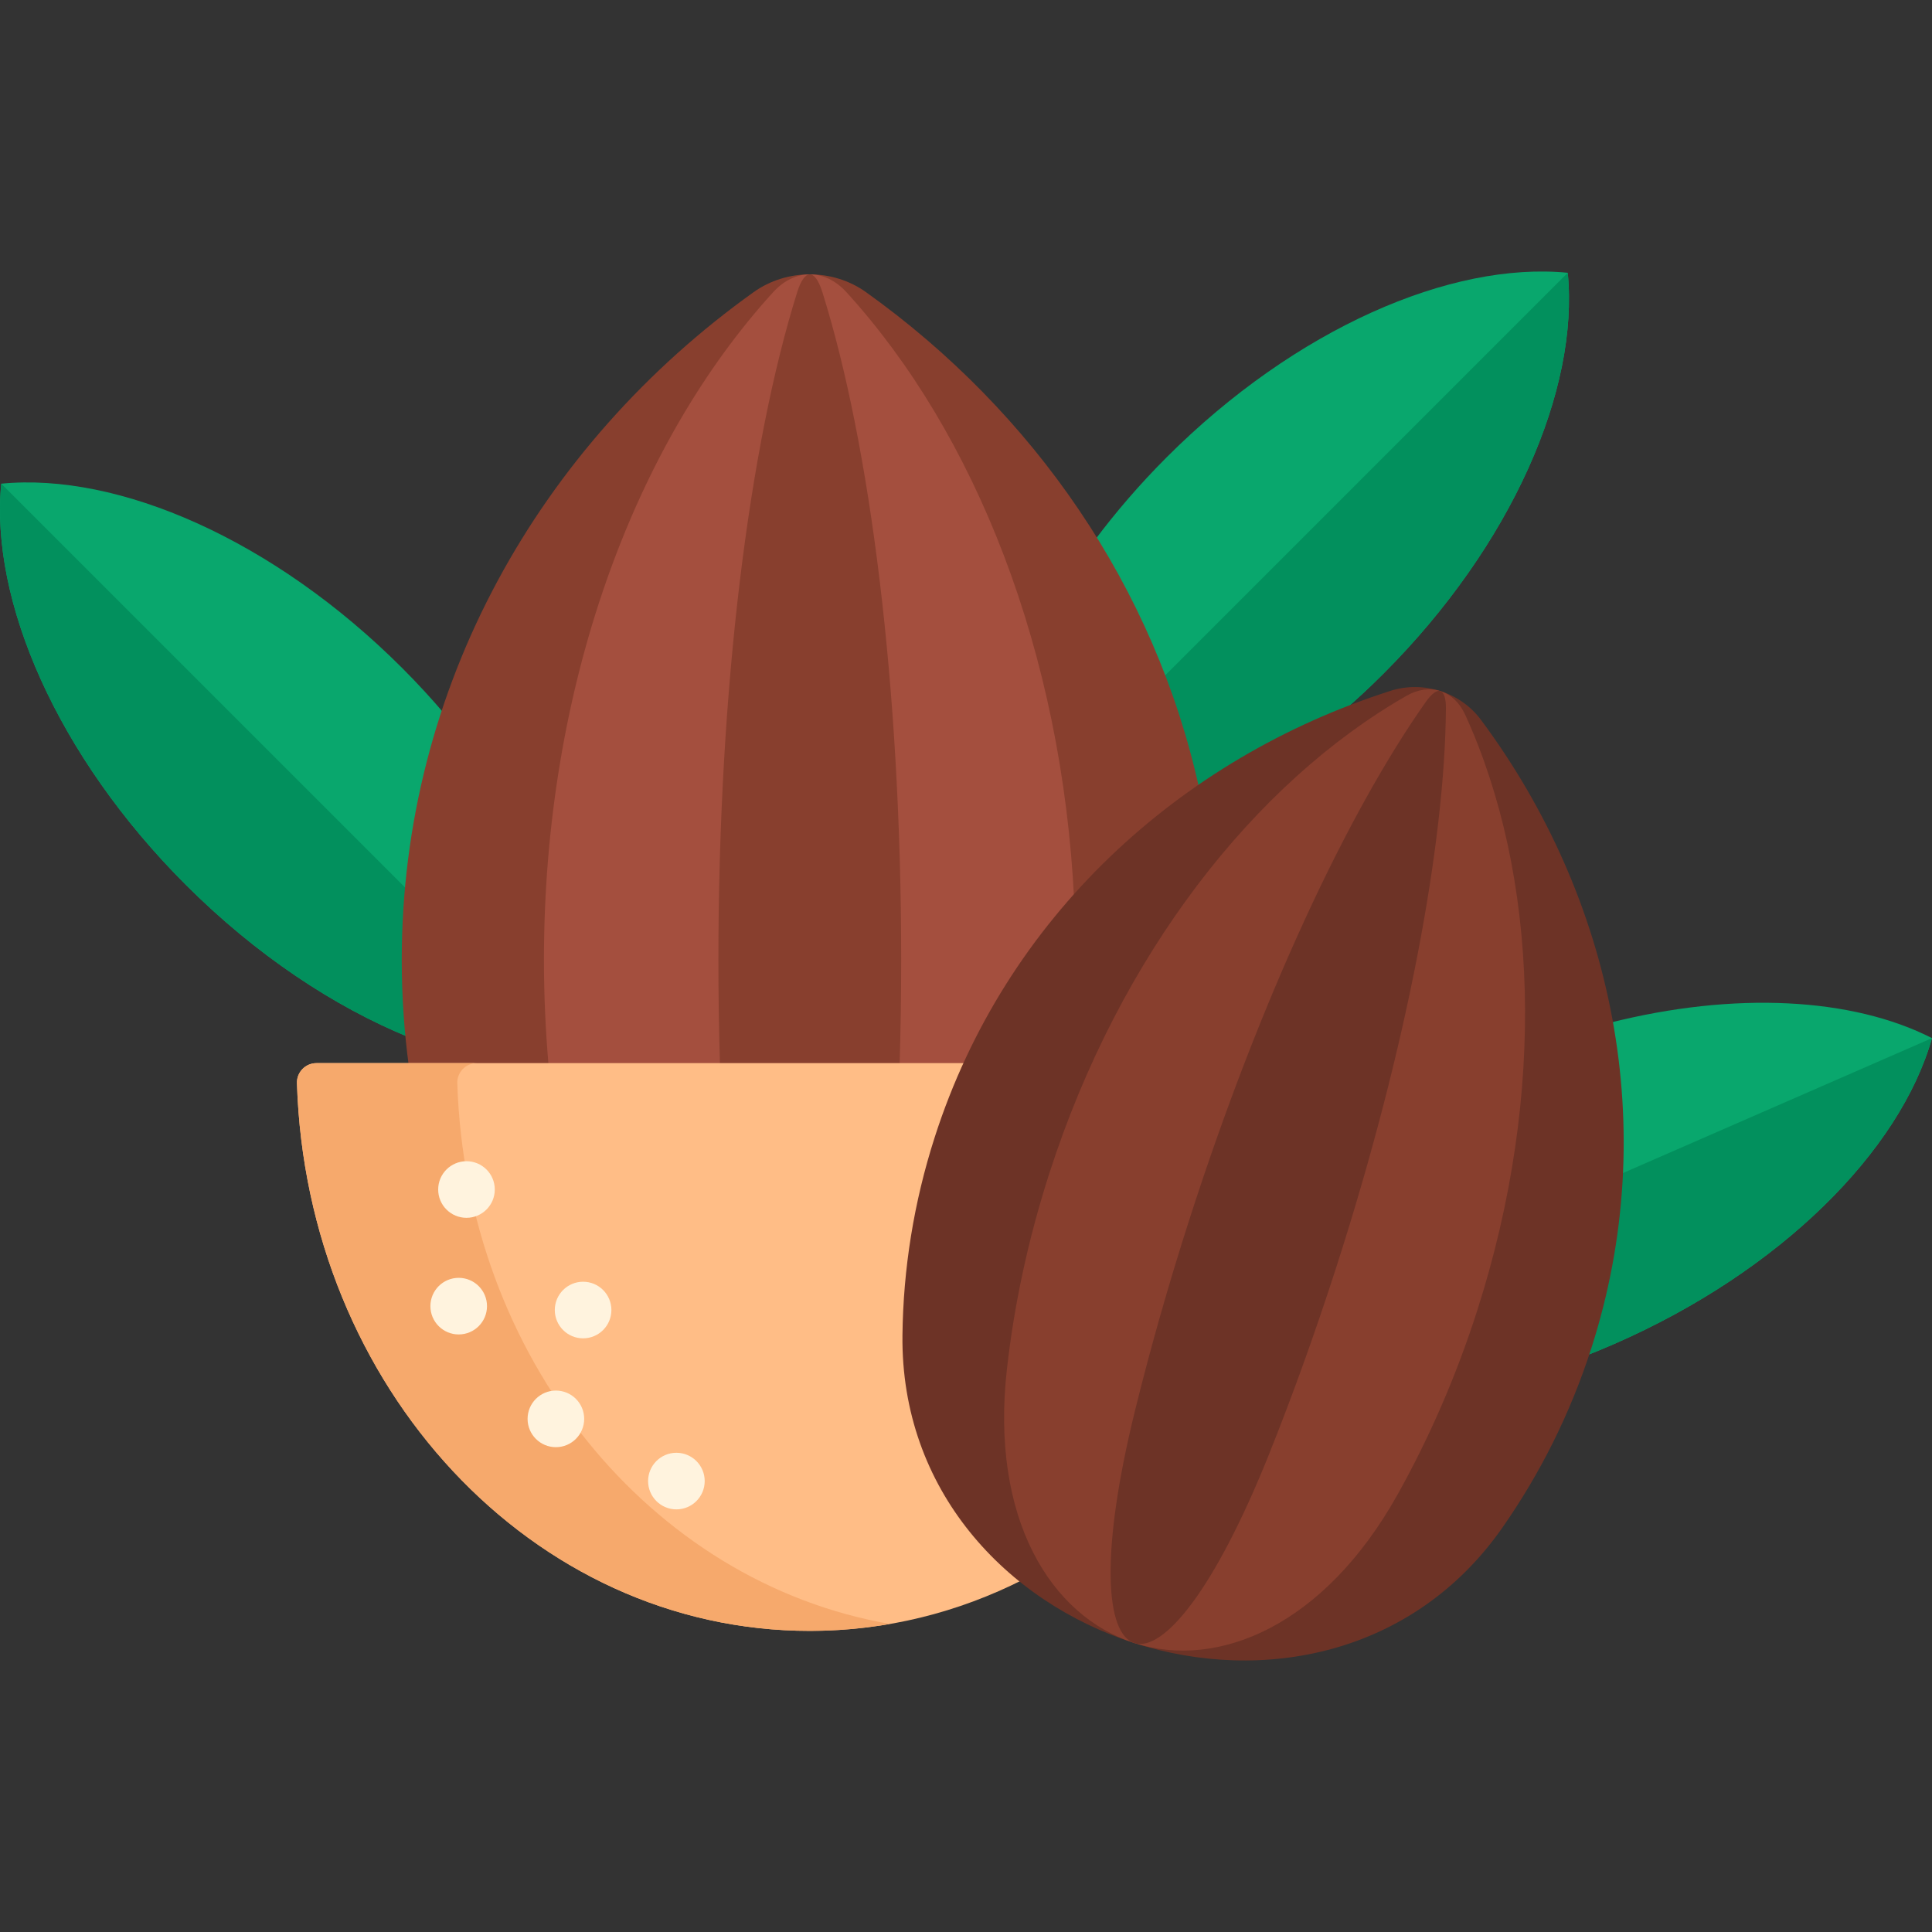 <svg id="Capa_1" enable-background="new 0 0 512 512" height="512" viewBox="0 0 512 512" width="512" xmlns="http://www.w3.org/2000/svg"><rect x="0" y="0" width="512" height="512" fill="#333333" stroke="none"/><g><g><g><path d="m426.459 271.084c5.209 29.031 3.306 57.922-5.684 85.887-.26.808-.53 1.611-.801 2.415 2.579-1.005 5.16-2.064 7.738-3.19 44.223-19.308 75.813-51.172 84.289-81.084-21.153-10.781-52.305-12.439-85.542-4.028z" fill="#09a76d"/><path d="m429.105 311.303c-.744 15.408-3.51 30.672-8.331 45.668-.26.808-.53 1.611-.801 2.415 2.579-1.005 5.16-2.064 7.738-3.19 44.224-19.307 75.813-51.172 84.289-81.084z" fill="#02905d"/></g></g><g><g><path d="m107.466 254.395c0-22.449 3.477-44.26 10.338-65.2-3.515-4.127-7.247-8.188-11.21-12.151-34.121-34.121-75.319-51.896-106.261-48.865-3.03 30.942 14.744 72.14 48.865 106.261 18.592 18.592 39.282 32.317 59.272 40.481-.664-6.805-1.004-13.653-1.004-20.526z" fill="#09a76d"/><path d="m107.466 254.395c0-6.147.276-12.243.793-18.29l-107.926-107.926c-3.03 30.942 14.744 72.14 48.865 106.261 18.592 18.592 39.282 32.317 59.272 40.481-.664-6.805-1.004-13.653-1.004-20.526z" fill="#02905d"/></g></g><g><g><path d="m316.618 208.222.325 1.442 1.218-.838c11.658-8.023 24.199-14.734 37.418-20.034 3.74-3.233 7.424-6.641 11.026-10.243 34.121-34.121 51.896-75.319 48.865-106.261-30.942-3.03-72.14 14.744-106.261 48.865-7.125 7.125-13.527 14.561-19.186 22.146 12.378 20.046 21.416 41.932 26.595 64.923z" fill="#09a76d"/><path d="m316.618 208.222.325 1.442 1.218-.838c11.658-8.023 24.199-14.734 37.418-20.034 3.74-3.232 7.424-6.641 11.026-10.243 34.121-34.121 51.896-75.319 48.865-106.261l-107.44 107.442c3.525 9.263 6.4 18.78 8.588 28.492z" fill="#02905d"/></g></g><path d="m255.975 282.743.267-.584c13.405-29.348 34.838-54.466 61.596-73.032-11.74-53.478-43.852-99.907-88.338-131.701-8.792-6.284-20.997-6.284-29.79 0-56.644 40.483-93.244 104.687-93.244 176.969 0 9.605.65 19.065 1.904 28.348z" fill="#883f2e"/><path d="m255.975 282.743.267-.584c7.261-15.897 16.876-30.557 28.417-43.606-3.202-65.771-26.166-123.628-60.35-161.127-5.728-6.284-13.68-6.284-19.408 0-36.904 40.483-60.75 104.687-60.75 176.969 0 9.608.445 19.062 1.262 28.348z" fill="#a44f3e"/><path d="m238.389 282.743c.281-9.286.434-18.74.434-28.348 0-72.282-8.197-136.485-20.883-176.969-1.969-6.284-4.703-6.284-6.672 0-12.686 40.483-20.883 104.687-20.883 176.969 0 9.608.153 19.062.434 28.348z" fill="#883f2e"/><path d="m263.475 411.72c-15.508-15.688-23.568-35.705-23.313-57.888.205-17.699 3.069-35.258 8.513-52.189 2.199-6.84 4.782-13.473 7.728-19.9h-172.551c-2.906 0-5.248 2.406-5.157 5.31 2.528 80.637 62.409 145.149 135.909 145.149 20.185 0 39.338-4.875 56.562-13.603-2.706-2.148-5.281-4.441-7.691-6.879z" fill="#ffbd86"/><path d="m121.193 287.053c-.091-2.905 2.251-5.311 5.157-5.311h-42.498c-2.906 0-5.248 2.406-5.157 5.311 2.528 80.637 62.409 145.149 135.909 145.149 7.23 0 14.325-.633 21.249-1.836-63.473-11.02-112.38-70.607-114.66-143.313z" fill="#f6a96c"/><g fill="#fff3de"><circle cx="121.561" cy="346.141" r="7.5"/><circle cx="147.316" cy="376.016" r="7.5"/><circle cx="179.252" cy="392.499" r="7.5"/><circle cx="123.622" cy="315.235" r="7.5"/><circle cx="154.527" cy="347.171" r="7.5"/></g><g><path d="m247.722 301.337c-5.587 17.379-8.358 35.024-8.56 52.483-.95 82.162 111.826 118.419 158.935 51.096 10.01-14.306 18.041-30.259 23.629-47.639 18.696-58.154 5.856-119.275-29.245-166.497-5.448-7.33-15.268-10.487-23.967-7.705-56.043 17.92-102.096 60.108-120.792 118.262z" fill="#6d3326"/><path d="m278.041 311.084c-5.587 17.379-9.275 34.729-11.186 51.639-8.992 79.576 64.483 103.198 103.548 33.29 8.301-14.855 15.416-31.103 21.003-48.483 18.696-58.154 16.118-115.976-3.102-158.092-2.983-6.537-9.381-8.594-15.615-5.02-40.161 23.025-75.952 68.512-94.648 126.666z" fill="#883f2e"/><path d="m315.24 323.043c-5.587 17.379-10.399 34.368-14.407 50.604-18.86 76.404 6.397 84.524 35.595 11.443 6.205-15.53 12.194-32.139 17.782-49.519 18.696-58.154 28.708-111.928 28.973-147.78.041-5.565-2.158-6.272-5.368-1.726-20.678 29.29-43.88 78.824-62.575 136.978z" fill="#6d3326"/></g></g></svg>